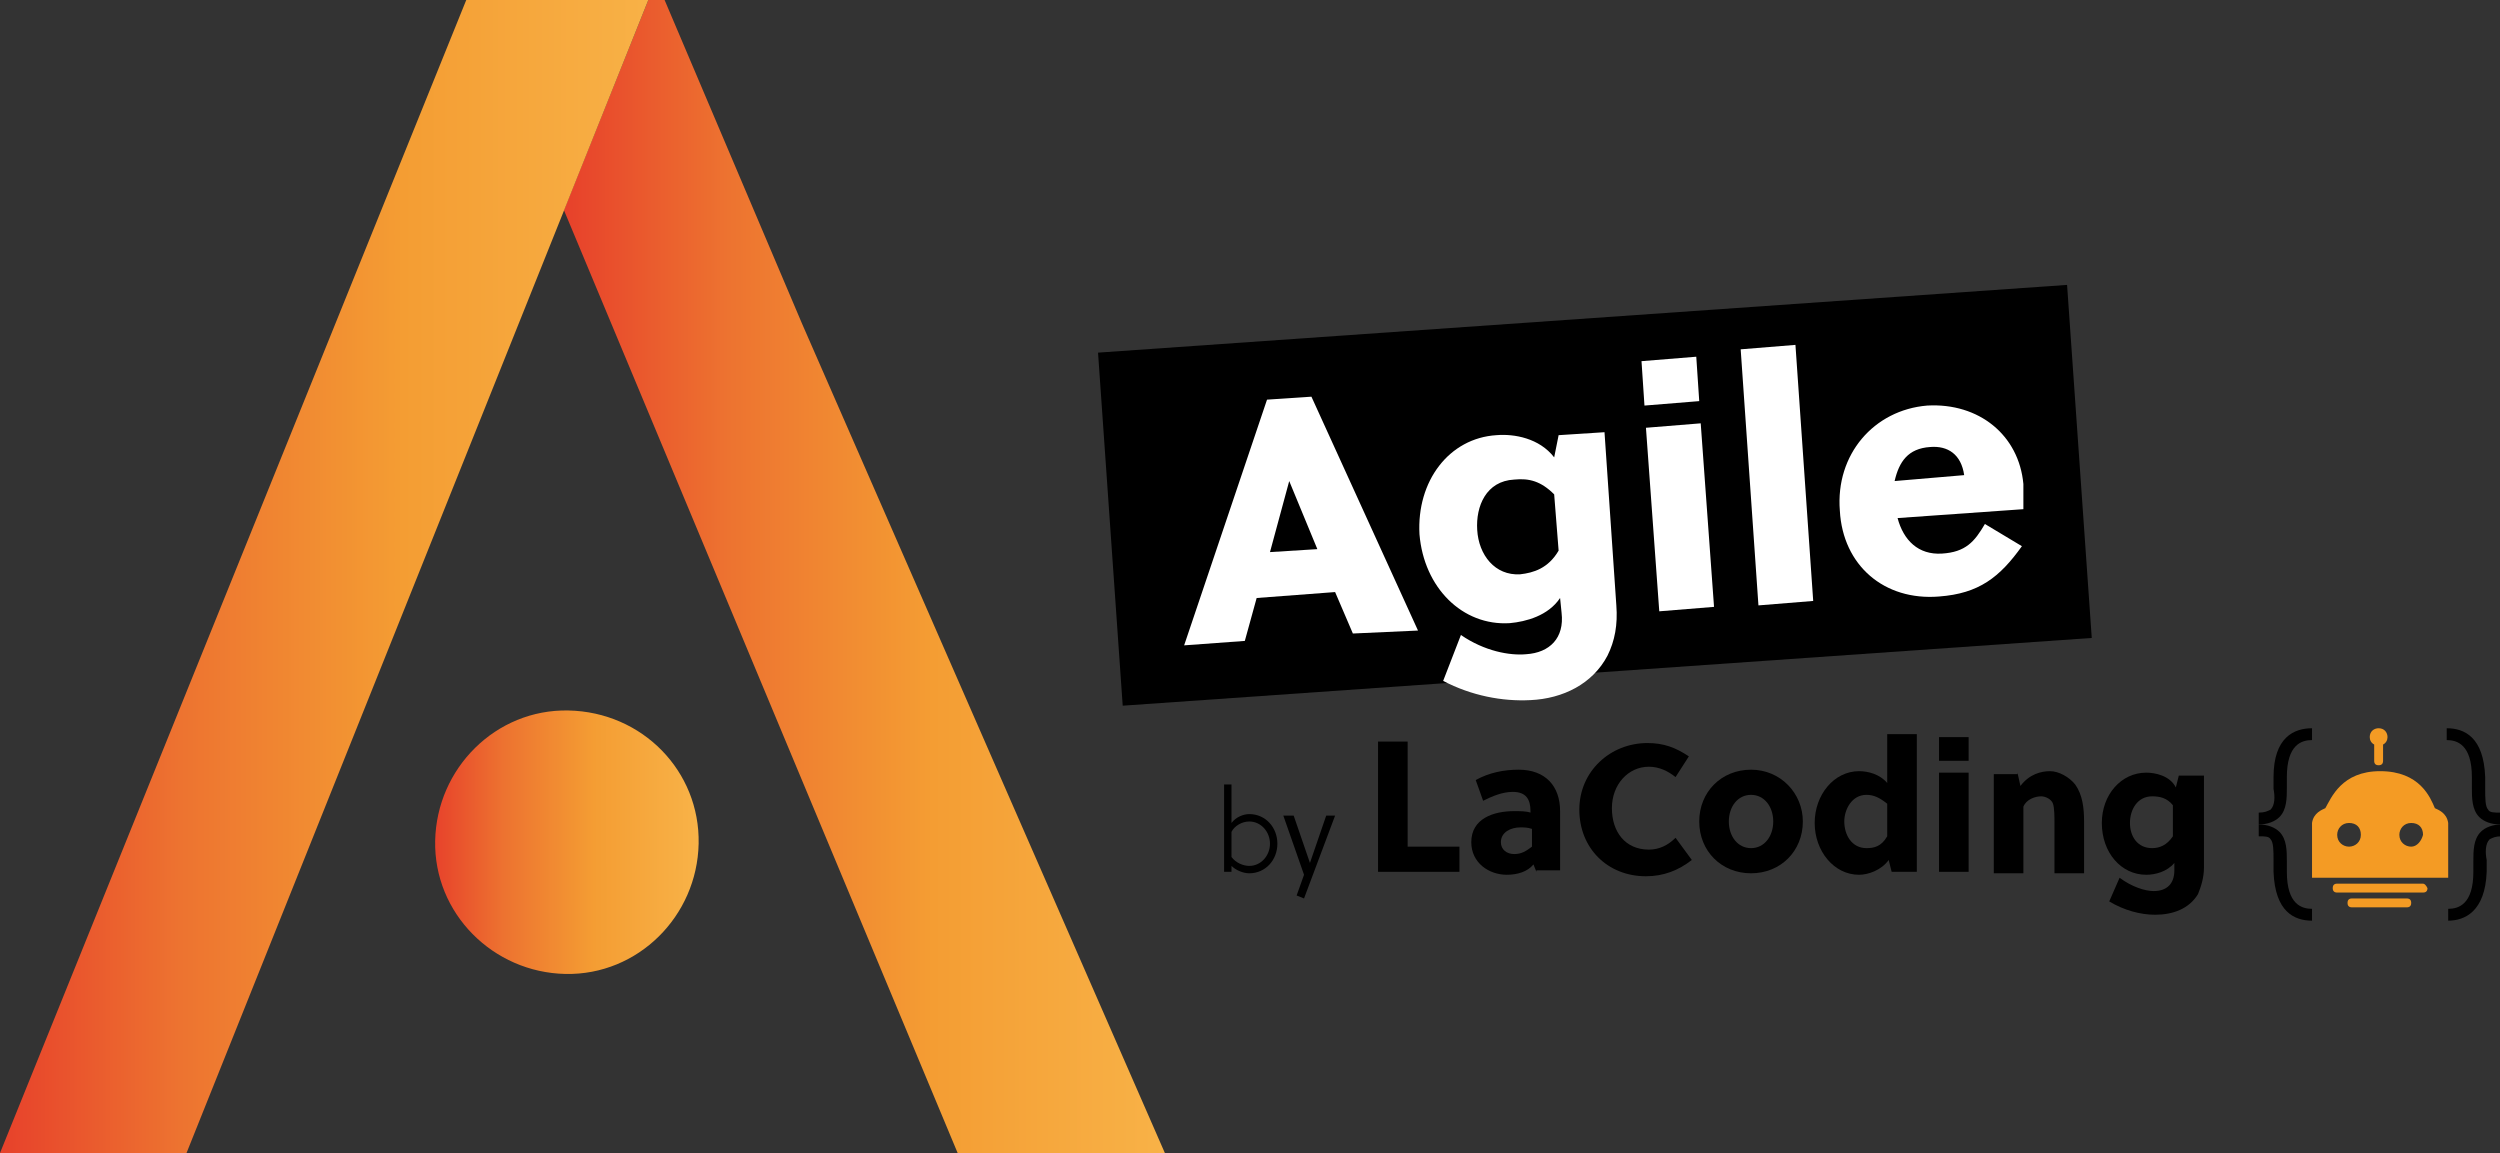 <?xml version="1.0" encoding="utf-8"?>
<!-- Generator: Adobe Illustrator 22.1.0, SVG Export Plug-In . SVG Version: 6.00 Build 0)  -->
<svg version="1.1" id="Calque_1" xmlns="http://www.w3.org/2000/svg" xmlns:xlink="http://www.w3.org/1999/xlink" x="0px" y="0px"
	 viewBox="0 0 168.9 77.9" style="enable-background:new 0 0 168.9 77.9;" xml:space="preserve">
<rect x="0" y="0" width="168.9" height="77.9" fill="#333333" stroke="none"/>
<style type="text/css">
	.st0{fill:#FFFFFF;}
	.st1{fill:#F49B24;}
	.st2{fill:url(#SVGID_1_);}
	.st3{fill:url(#SVGID_2_);}
	.st4{fill:url(#SVGID_3_);}
</style>
<g>
	<g>
		
			<rect x="74.9" y="21.5" transform="matrix(0.998 -6.975623e-02 6.975623e-02 0.998 -2.067 7.592)" width="65.6" height="23.9"/>
		<g>
			<path class="st0" d="M91.4,42.8L90.2,40l-5.3,0.4l-0.8,2.9l-4.1,0.3l5.6-16.6l3-0.2l7.2,15.8L91.4,42.8z M85.8,37.3l3.2-0.2
				l-1.9-4.6l0,0L85.8,37.3z"/>
			<path class="st0" d="M109.2,40.9c0.1,1.3-0.1,2.4-0.6,3.4c-1,1.9-3,2.9-5.2,3c-1.9,0.1-4-0.3-5.9-1.3l1.2-3.1
				c1.6,1.1,3.3,1.4,4.4,1.3c1.6-0.1,2.6-1.1,2.4-2.8l-0.1-1c-0.8,1.2-2.3,1.6-3.4,1.7c-3.2,0.2-5.8-2.4-6.1-6
				c-0.2-3.6,2-6.5,5.2-6.7c1.2-0.1,2.9,0.2,3.9,1.5l0.3-1.5l3.1-0.2L109.2,40.9z M105,33.4c-0.9-0.9-1.7-1.1-2.7-1
				c-1.9,0.1-2.6,1.8-2.5,3.4c0.1,1.7,1.2,3.1,2.9,3c0.9-0.1,1.9-0.4,2.6-1.6L105,33.4z"/>
			<path class="st0" d="M111.1,27.4l-0.2-3l3.7-0.3l0.2,3L111.1,27.4z M112.1,41.3l-0.9-12.4l3.7-0.3l0.9,12.4L112.1,41.3z"/>
			<path class="st0" d="M122.5,40.6l-3.7,0.3l-1.2-17.3l3.7-0.3L122.5,40.6z"/>
			<path class="st0" d="M131,40.3c-3.7,0.3-6.5-2.1-6.7-5.8c-0.3-3.8,2.3-6.8,5.9-7.1c3.5-0.2,6.2,2,6.5,5.3c0,0.5,0,1.1,0,1.7
				l-8.5,0.6c0.4,1.5,1.4,2.5,3,2.4c1.6-0.1,2.2-0.8,2.9-2l2.5,1.5C135.1,39,133.7,40.1,131,40.3z M132.7,32.1
				c-0.2-1.4-1.1-2-2.3-1.9c-1.5,0.1-2.1,1-2.4,2.3L132.7,32.1z"/>
		</g>
	</g>
	<g>
		<path d="M83.2,55.6c0.3-0.4,0.8-0.6,1.2-0.6c1.1,0,1.9,0.9,1.9,2c0,1.1-0.8,2-1.9,2c-0.4,0-0.9-0.2-1.2-0.5v0.4h-0.5V53h0.5V55.6z
			 M83.2,57.9c0.3,0.4,0.8,0.6,1.2,0.6c0.8,0,1.4-0.7,1.4-1.5c0-0.8-0.6-1.5-1.4-1.5c-0.5,0-1,0.3-1.2,0.7V57.9z"/>
		<path d="M87.4,55.1l1.1,3.2l1.1-3.2h0.6l-2.1,5.6l-0.5-0.2l0.5-1.4l-1.4-4H87.4z"/>
		<path d="M93.1,58.9v-8.8h2v7.1h3.5v1.7H93.1z"/>
		<path d="M103.8,58.9l-0.2-0.5c-0.4,0.5-1.1,0.7-1.8,0.7c-1.2,0-2.4-0.8-2.4-2.2c0-1.6,1.5-2.1,2.9-2.1c0.4,0,0.8,0,1.1,0.1v-0.1
			c0-0.8-0.3-1.3-1.2-1.3c-0.7,0-1.4,0.3-2,0.6l-0.5-1.4c0.9-0.5,1.9-0.7,2.9-0.7c1.8,0,2.8,1.1,2.8,2.8v4H103.8z M103.5,56
			c-0.3-0.1-0.5-0.1-0.8-0.1c-0.6,0-1.3,0.3-1.3,1c0,0.5,0.4,0.8,0.9,0.8s0.8-0.2,1.2-0.5V56z"/>
		<path d="M113.2,52.5c-0.5-0.4-1.1-0.7-1.8-0.7c-1.4,0-2.5,1.2-2.5,2.8c0,1.6,0.9,2.8,2.5,2.8c0.7,0,1.3-0.3,1.8-0.8l1.1,1.5
			c-0.9,0.7-1.9,1.1-3.1,1.1c-2.6,0-4.5-1.9-4.5-4.5c0-2.6,2.1-4.5,4.6-4.5c1.1,0,1.9,0.3,2.8,0.9L113.2,52.5z"/>
		<path d="M121.8,55.5c0,2-1.5,3.5-3.5,3.5s-3.5-1.5-3.5-3.5c0-2,1.5-3.5,3.5-3.5S121.8,53.6,121.8,55.5z M118.3,53.7
			c-0.9,0-1.5,0.8-1.5,1.8c0,1,0.6,1.8,1.5,1.8s1.5-0.8,1.5-1.8C119.8,54.5,119.2,53.7,118.3,53.7z"/>
		<path d="M129.5,58.9h-1.7l-0.2-0.8c-0.5,0.7-1.4,1-2,1c-1.7,0-3-1.6-3-3.5c0-1.9,1.3-3.5,3-3.5c0.6,0,1.4,0.2,1.9,0.8v-3.3h2V58.9
			z M126.1,53.7c-1,0-1.5,1-1.5,1.8c0,0.9,0.5,1.8,1.5,1.8c0.5,0,1-0.1,1.4-0.8v-2.2C127,53.9,126.6,53.7,126.1,53.7z"/>
		<path d="M131,51.4v-1.6h2v1.6H131z M131,58.9v-6.7h2v6.7H131z"/>
		<path d="M136.3,52.2l0.2,0.9c0.6-0.8,1.4-1,2-1c0.6,0,1.3,0.4,1.7,0.9c0.5,0.7,0.6,1.6,0.6,2.5v3.5h-2v-3.4c0-0.4,0-1-0.1-1.3
			c-0.1-0.3-0.5-0.5-0.8-0.5c-0.4,0-1,0.2-1.2,0.7v4.5h-2v-6.7H136.3z"/>
		<path d="M148.9,58.6c0,0.7-0.2,1.3-0.4,1.8c-0.6,1-1.7,1.4-2.9,1.4c-1,0-2.1-0.3-3.1-0.9l0.7-1.6c0.8,0.6,1.7,0.9,2.3,0.9
			c0.9,0,1.4-0.5,1.4-1.4v-0.5c-0.5,0.6-1.3,0.8-1.9,0.8c-1.7,0-3-1.5-3-3.5c0-1.9,1.3-3.4,3-3.4c0.6,0,1.6,0.2,2,1l0.2-0.8h1.7
			V58.6z M146.8,54.4c-0.4-0.5-0.9-0.6-1.4-0.6c-1,0-1.5,0.9-1.5,1.8c0,0.9,0.5,1.7,1.5,1.7c0.5,0,1-0.2,1.4-0.8V54.4z"/>
	</g>
	<g>
		<g>
			<path d="M168.9,55.7c-0.6,0-1.1-0.2-1.4-0.5c-0.5-0.5-0.5-1.3-0.5-2c0-0.2,0-0.5,0-0.7l0,0c0-2.2-1-2.5-1.7-2.5v-0.8
				c1.2,0,2.5,0.6,2.6,3.3c0,0.2,0,0.5,0,0.8c0,0.6,0,1.2,0.2,1.4c0.1,0.2,0.4,0.2,0.8,0.2V55.7z"/>
			<path d="M165.4,62.2v-0.8c0.7,0,1.7-0.3,1.7-2.5l0,0c0-0.2,0-0.4,0-0.7c0-0.7,0-1.5,0.5-2c0.3-0.3,0.8-0.5,1.4-0.5v0.8
				c-0.4,0-0.6,0.1-0.8,0.2c-0.3,0.3-0.3,0.9-0.2,1.4c0,0.3,0,0.5,0,0.8C167.9,61.6,166.5,62.2,165.4,62.2z"/>
		</g>
		<g>
			<path d="M152.6,55.7v-0.8c0.4,0,0.6-0.1,0.8-0.2c0.3-0.3,0.3-0.9,0.2-1.4c0-0.3,0-0.5,0-0.8c0-2.7,1.4-3.3,2.6-3.3V50
				c-0.7,0-1.7,0.3-1.7,2.5l0,0c0,0.2,0,0.4,0,0.7c0,0.7,0,1.5-0.5,2C153.7,55.5,153.2,55.7,152.6,55.7z"/>
			<path d="M156.2,62.2c-1.2,0-2.5-0.6-2.6-3.3c0-0.2,0-0.5,0-0.8c0-0.6,0-1.2-0.2-1.4c-0.1-0.2-0.4-0.2-0.8-0.2v-0.8
				c0.6,0,1.1,0.2,1.4,0.5c0.5,0.5,0.5,1.3,0.5,2c0,0.2,0,0.5,0,0.7l0,0c0,2.2,1,2.5,1.7,2.5V62.2z"/>
		</g>
		<g>
			<path class="st1" d="M165.4,55.6c-0.1-0.7-0.7-0.9-0.9-1c-0.3-0.7-1-2.5-3.7-2.5v0c0,0,0,0,0,0c0,0,0,0,0,0v0
				c-2.6,0-3.3,1.8-3.7,2.5c-0.2,0.1-0.8,0.3-0.9,1c0,0.1,0,0.9,0,1.1c0,0.9,0,1.7,0,2.6c1.5,0,3.1,0,4.6,0c1.5,0,3.1,0,4.6,0
				c0-0.9,0-1.7,0-2.6C165.4,56.4,165.4,55.7,165.4,55.6z M158.7,57.2c-0.4,0-0.8-0.3-0.8-0.8c0-0.4,0.3-0.8,0.8-0.8
				s0.8,0.3,0.8,0.8C159.5,56.9,159.1,57.2,158.7,57.2z M162.9,57.2c-0.4,0-0.8-0.3-0.8-0.8c0-0.4,0.3-0.8,0.8-0.8s0.8,0.3,0.8,0.8
				C163.6,56.8,163.3,57.2,162.9,57.2z"/>
			<path class="st1" d="M163.7,59.7L163.7,59.7l-5.8,0c-0.2,0-0.3,0.1-0.3,0.3c0,0.2,0.1,0.3,0.3,0.3h5.8l0,0c0.2,0,0.3-0.1,0.3-0.3
				C163.9,59.8,163.8,59.7,163.7,59.7z"/>
			<path class="st1" d="M162.6,60.7L162.6,60.7l-3.7,0c-0.2,0-0.3,0.1-0.3,0.3c0,0.2,0.1,0.3,0.3,0.3h3.7l0,0c0.2,0,0.3-0.1,0.3-0.3
				C162.9,60.8,162.8,60.7,162.6,60.7z"/>
			<path class="st1" d="M161.3,49.8c0-0.3-0.2-0.6-0.6-0.6c-0.3,0-0.6,0.2-0.6,0.6c0,0.2,0.1,0.4,0.3,0.5v1.1c0,0.2,0.1,0.3,0.3,0.3
				c0.2,0,0.3-0.1,0.3-0.3v-1.1C161.2,50.2,161.3,50,161.3,49.8z"/>
		</g>
	</g>
	<g>
		
			<linearGradient id="SVGID_1_" gradientUnits="userSpaceOnUse" x1="288.88" y1="583.423" x2="292.12" y2="600.898" gradientTransform="matrix(0.182 -0.983 0.983 0.182 -596.86 234.594)">
			<stop  offset="0" style="stop-color:#E7412B"/>
			<stop  offset="0.274" style="stop-color:#ED7330"/>
			<stop  offset="0.613" style="stop-color:#F49D33"/>
			<stop  offset="1" style="stop-color:#F8B247"/>
		</linearGradient>
		<path class="st2" d="M38.4,48c-4.9-0.1-8.9,3.9-9,8.8s3.9,8.9,8.8,9c4.9,0.1,8.9-3.9,9-8.8C47.3,52.1,43.4,48.1,38.4,48z"/>
		<linearGradient id="SVGID_2_" gradientUnits="userSpaceOnUse" x1="38.123" y1="38.929" x2="78.66" y2="38.929">
			<stop  offset="0" style="stop-color:#E7412B"/>
			<stop  offset="0.274" style="stop-color:#ED7330"/>
			<stop  offset="0.613" style="stop-color:#F49D33"/>
			<stop  offset="1" style="stop-color:#F8B247"/>
		</linearGradient>
		<polygon class="st3" points="54.2,21.9 44.9,0 43.8,0 38.1,14.2 64.7,77.9 78.7,77.9 		"/>
		<linearGradient id="SVGID_3_" gradientUnits="userSpaceOnUse" x1="0" y1="38.929" x2="44.354" y2="38.929">
			<stop  offset="0" style="stop-color:#E7412B"/>
			<stop  offset="0.274" style="stop-color:#ED7330"/>
			<stop  offset="0.613" style="stop-color:#F49D33"/>
			<stop  offset="1" style="stop-color:#F8B247"/>
		</linearGradient>
		<polygon class="st4" points="0,77.9 12.6,77.9 43.8,0 31.5,0 		"/>
	</g>
</g>
</svg>
